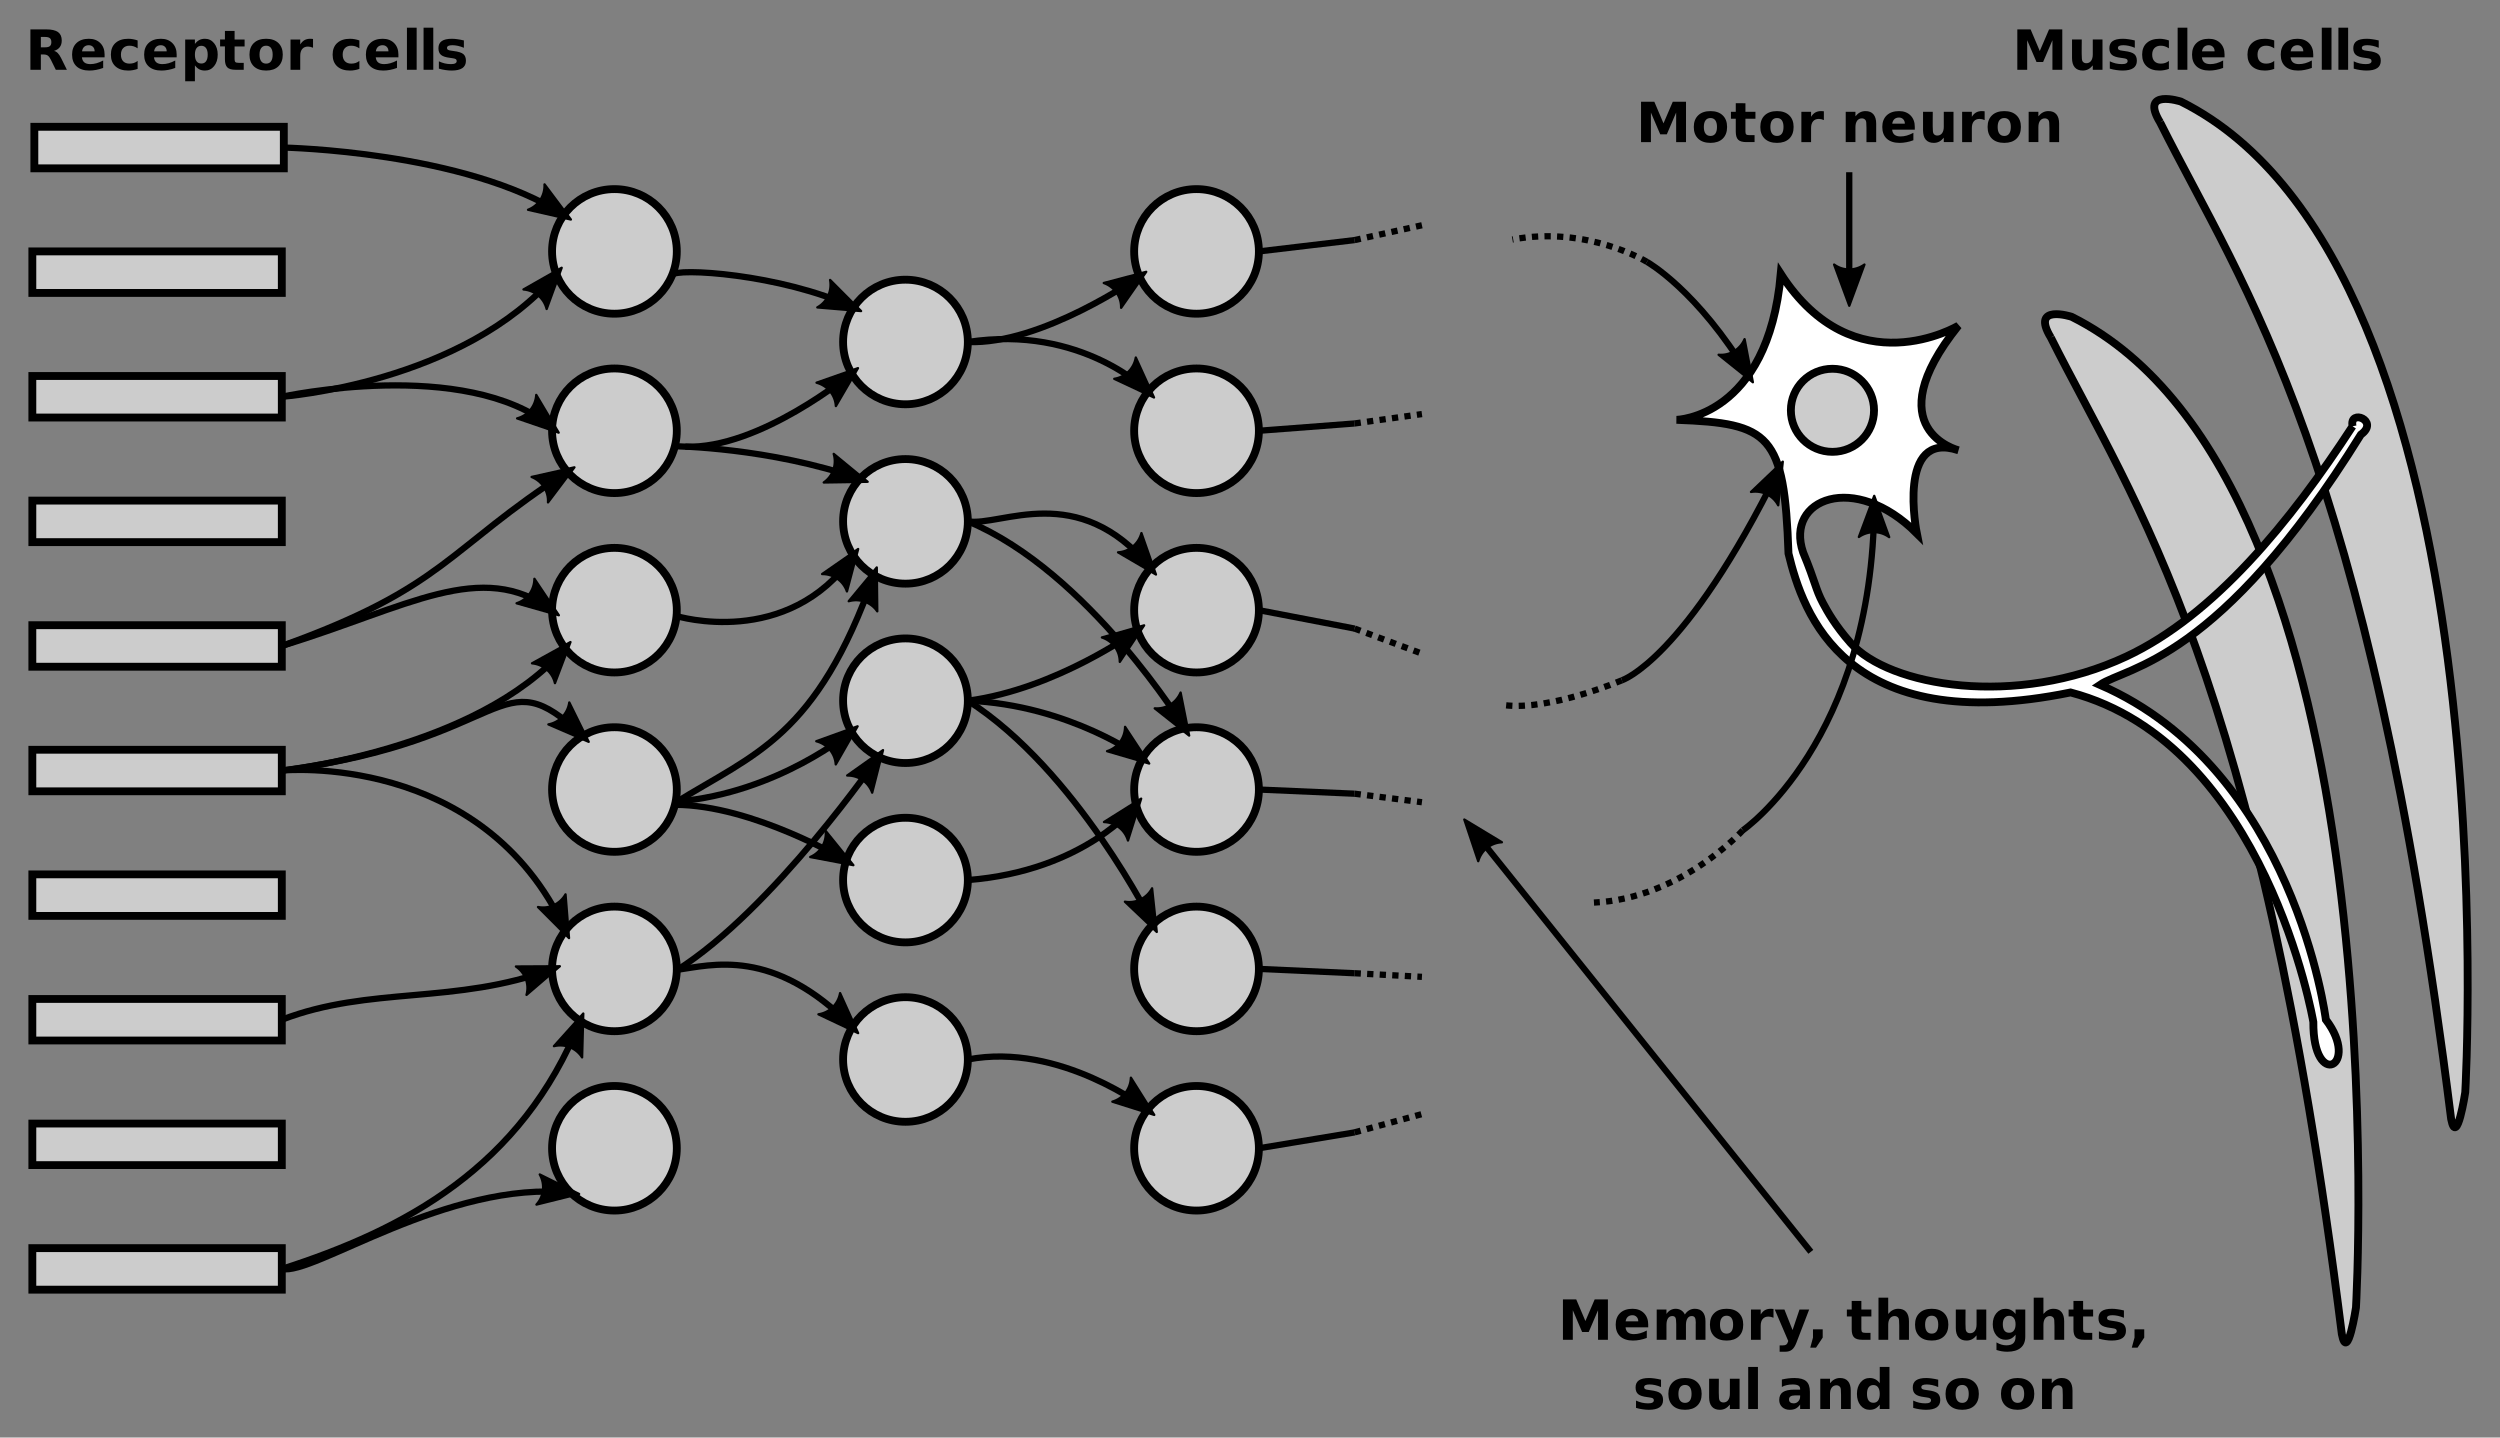 <?xml version="1.0" encoding="UTF-8"?>
<svg width="800px" height="460px" version="1.1" viewBox="0 0 800 460" xmlns="http://www.w3.org/2000/svg" xmlns:xlink="http://www.w3.org/1999/xlink">
<rect x="0" y="0" width="800" height="460" fill="#808080" stroke="none"/>
<defs>
<symbol id="t" overflow="visible">
<path d="m6.359-7.188c0.695 0 1.195-0.129 1.5-0.391 0.312-0.258 0.469-0.688 0.469-1.281 0-0.582-0.156-1-0.469-1.25-0.305-0.258-0.805-0.391-1.5-0.391h-1.391v3.312zm-1.391 2.297v4.891h-3.344v-12.922h5.094c1.707 0 2.957 0.289 3.75 0.859 0.789 0.574 1.188 1.477 1.188 2.703 0 0.855-0.211 1.559-0.625 2.109-0.406 0.555-1.027 0.961-1.859 1.219 0.457 0.094 0.863 0.328 1.219 0.703 0.363 0.367 0.727 0.918 1.094 1.656l1.812 3.672h-3.547l-1.578-3.203c-0.312-0.645-0.637-1.086-0.969-1.328-0.324-0.238-0.758-0.359-1.297-0.359z"/>
</symbol>
<symbol id="c" overflow="visible">
<path d="m11.172-4.875v0.891h-7.25c0.07 0.73 0.332 1.277 0.781 1.641 0.457 0.355 1.086 0.531 1.891 0.531 0.656 0 1.32-0.094 2-0.281 0.688-0.195 1.395-0.488 2.125-0.875v2.375c-0.742 0.281-1.48 0.492-2.219 0.625-0.73 0.145-1.461 0.219-2.188 0.219-1.75 0-3.117-0.441-4.094-1.328-0.969-0.895-1.453-2.148-1.453-3.766 0-1.57 0.473-2.812 1.422-3.719 0.957-0.906 2.273-1.359 3.953-1.359 1.52 0 2.738 0.461 3.656 1.375 0.914 0.918 1.375 2.141 1.375 3.672zm-3.188-1.031c0-0.582-0.172-1.051-0.516-1.406-0.344-0.363-0.793-0.547-1.344-0.547-0.605 0-1.094 0.168-1.469 0.5-0.375 0.336-0.609 0.82-0.703 1.453z"/>
</symbol>
<symbol id="h" overflow="visible">
<path d="m9.328-9.391v2.531c-0.43-0.289-0.855-0.504-1.281-0.641-0.418-0.133-0.855-0.203-1.312-0.203-0.867 0-1.543 0.258-2.031 0.766-0.48 0.5-0.719 1.199-0.719 2.094 0 0.906 0.238 1.617 0.719 2.125 0.488 0.5 1.164 0.75 2.031 0.75 0.488 0 0.945-0.066 1.375-0.203 0.438-0.145 0.844-0.363 1.219-0.656v2.547c-0.492 0.18-0.984 0.305-1.484 0.391-0.5 0.094-1 0.141-1.5 0.141-1.75 0-3.121-0.445-4.109-1.344-0.98-0.895-1.469-2.144-1.469-3.75 0-1.594 0.488-2.836 1.469-3.734 0.988-0.895 2.359-1.344 4.109-1.344 0.508 0 1.008 0.047 1.5 0.141 0.5 0.086 0.992 0.215 1.484 0.391z"/>
</symbol>
<symbol id="n" overflow="visible">
<path d="m4.594-1.406v5.094h-3.109v-13.375h3.109v1.422c0.426-0.57 0.895-0.988 1.406-1.25 0.52-0.27 1.117-0.406 1.797-0.406 1.195 0 2.176 0.477 2.938 1.422 0.77 0.949 1.156 2.168 1.156 3.656 0 1.5-0.387 2.727-1.156 3.672-0.762 0.949-1.742 1.422-2.938 1.422-0.68 0-1.277-0.133-1.797-0.391-0.512-0.27-0.98-0.691-1.406-1.266zm2.062-6.266c-0.668 0-1.18 0.246-1.531 0.734-0.355 0.48-0.531 1.18-0.531 2.094 0 0.93 0.176 1.637 0.531 2.125 0.352 0.48 0.863 0.719 1.531 0.719 0.656 0 1.156-0.238 1.5-0.719 0.352-0.488 0.531-1.195 0.531-2.125 0-0.914-0.18-1.613-0.531-2.094-0.344-0.488-0.844-0.734-1.5-0.734z"/>
</symbol>
<symbol id="g" overflow="visible">
<path d="m4.875-12.438v2.75h3.203v2.219h-3.203v4.109c0 0.449 0.086 0.75 0.266 0.906 0.176 0.156 0.531 0.234 1.062 0.234h1.594v2.219h-2.656c-1.219 0-2.086-0.254-2.594-0.766-0.512-0.508-0.766-1.375-0.766-2.594v-4.109h-1.547v-2.219h1.547v-2.75z"/>
</symbol>
<symbol id="a" overflow="visible">
<path d="m6.109-7.703c-0.688 0-1.215 0.246-1.578 0.734-0.367 0.492-0.547 1.199-0.547 2.125 0 0.938 0.18 1.652 0.547 2.141 0.363 0.492 0.891 0.734 1.578 0.734 0.676 0 1.191-0.242 1.547-0.734 0.352-0.488 0.531-1.203 0.531-2.141 0-0.926-0.18-1.633-0.531-2.125-0.355-0.488-0.871-0.734-1.547-0.734zm0-2.219c1.664 0 2.969 0.453 3.906 1.359 0.938 0.898 1.406 2.137 1.406 3.719 0 1.594-0.469 2.844-1.406 3.75-0.938 0.898-2.242 1.344-3.906 1.344-1.68 0-2.992-0.445-3.938-1.344-0.938-0.906-1.406-2.156-1.406-3.75 0-1.582 0.469-2.82 1.406-3.719 0.945-0.906 2.258-1.359 3.938-1.359z"/>
</symbol>
<symbol id="f" overflow="visible">
<path d="m8.688-7.047c-0.273-0.125-0.543-0.219-0.812-0.281-0.262-0.062-0.527-0.094-0.797-0.094-0.805 0-1.418 0.258-1.844 0.766-0.43 0.512-0.641 1.242-0.641 2.188v4.469h-3.109v-9.688h3.109v1.594c0.395-0.633 0.848-1.098 1.359-1.391 0.52-0.289 1.141-0.438 1.859-0.438 0.102 0 0.219 0.008 0.344 0.016 0.125 0.012 0.301 0.027 0.531 0.047z"/>
</symbol>
<symbol id="b" overflow="visible"></symbol>
<symbol id="d" overflow="visible">
<path d="m1.484-13.469h3.109v13.469h-3.109z"/>
</symbol>
<symbol id="e" overflow="visible">
<path d="m9.062-9.391v2.359c-0.656-0.281-1.297-0.488-1.922-0.625-0.617-0.133-1.199-0.203-1.75-0.203-0.586 0-1.023 0.074-1.312 0.219-0.281 0.148-0.422 0.371-0.422 0.672 0 0.25 0.102 0.445 0.312 0.578 0.219 0.137 0.609 0.234 1.172 0.297l0.547 0.078c1.594 0.199 2.66 0.531 3.203 1 0.551 0.461 0.828 1.18 0.828 2.156 0 1.031-0.383 1.809-1.141 2.328-0.762 0.523-1.902 0.781-3.422 0.781-0.637 0-1.297-0.055-1.984-0.156-0.688-0.094-1.391-0.242-2.109-0.453v-2.344c0.613 0.293 1.242 0.516 1.891 0.672 0.656 0.148 1.316 0.219 1.984 0.219 0.613 0 1.07-0.082 1.375-0.25 0.301-0.164 0.453-0.41 0.453-0.734 0-0.281-0.105-0.488-0.312-0.625-0.211-0.133-0.625-0.238-1.25-0.312l-0.547-0.078c-1.387-0.164-2.356-0.484-2.906-0.953-0.555-0.469-0.828-1.176-0.828-2.125 0-1.031 0.348-1.789 1.047-2.281 0.707-0.5 1.789-0.75 3.25-0.75 0.562 0 1.156 0.047 1.781 0.141 0.633 0.086 1.32 0.215 2.062 0.391z"/>
</symbol>
<symbol id="k" overflow="visible">
<path d="m1.625-12.922h4.25l2.938 6.922 2.969-6.922h4.234v12.922h-3.156v-9.453l-2.984 6.969h-2.109l-2.984-6.969v9.453h-3.156z"/>
</symbol>
<symbol id="j" overflow="visible">
<path d="m11.234-5.906v5.906h-3.109v-4.516c0-0.832-0.023-1.406-0.062-1.719-0.031-0.32-0.094-0.562-0.188-0.719-0.125-0.195-0.293-0.352-0.5-0.469-0.211-0.113-0.445-0.172-0.703-0.172-0.648 0-1.156 0.25-1.531 0.75-0.367 0.5-0.547 1.195-0.547 2.078v4.766h-3.109v-9.688h3.109v1.422c0.469-0.57 0.961-0.988 1.484-1.25 0.52-0.27 1.098-0.406 1.734-0.406 1.125 0 1.973 0.344 2.547 1.031 0.582 0.688 0.875 1.684 0.875 2.984z"/>
</symbol>
<symbol id="i" overflow="visible">
<path d="m1.391-3.766v-5.922h3.109v0.969c0 0.523-0.008 1.184-0.016 1.984v1.578c0 0.781 0.02 1.344 0.062 1.688 0.039 0.344 0.109 0.594 0.203 0.75 0.125 0.199 0.289 0.355 0.5 0.469 0.207 0.105 0.441 0.156 0.703 0.156 0.645 0 1.148-0.242 1.516-0.734 0.375-0.5 0.562-1.191 0.562-2.078v-4.781h3.109v9.688h-3.109v-1.406c-0.469 0.574-0.965 0.996-1.484 1.266-0.523 0.258-1.094 0.391-1.719 0.391-1.125 0-1.98-0.344-2.562-1.031-0.586-0.688-0.875-1.68-0.875-2.984z"/>
</symbol>
<symbol id="s" overflow="visible">
<path d="m10.484-8.078c0.383-0.602 0.848-1.062 1.391-1.375 0.539-0.312 1.133-0.469 1.781-0.469 1.113 0 1.961 0.344 2.547 1.031 0.582 0.688 0.875 1.684 0.875 2.984v5.906h-3.125v-5.047c0.008-0.082 0.016-0.16 0.016-0.234v-0.344c0-0.688-0.102-1.188-0.297-1.5-0.199-0.312-0.527-0.469-0.984-0.469-0.586 0-1.039 0.246-1.359 0.734-0.324 0.48-0.492 1.18-0.5 2.094v4.766h-3.109v-5.047c0-1.07-0.094-1.766-0.281-2.078s-0.516-0.469-0.984-0.469c-0.594 0-1.055 0.246-1.375 0.734-0.324 0.492-0.484 1.188-0.484 2.094v4.766h-3.125v-9.688h3.125v1.422c0.375-0.551 0.805-0.961 1.297-1.234 0.5-0.281 1.047-0.422 1.641-0.422 0.664 0 1.254 0.164 1.766 0.484 0.52 0.324 0.914 0.777 1.188 1.359z"/>
</symbol>
<symbol id="r" overflow="visible">
<path d="m0.219-9.688h3.094l2.609 6.578 2.219-6.578h3.094l-4.078 10.609c-0.406 1.07-0.887 1.82-1.438 2.25-0.543 0.438-1.262 0.656-2.156 0.656h-1.781v-2.031h0.969c0.52 0 0.898-0.086 1.141-0.25 0.238-0.168 0.426-0.469 0.562-0.906l0.078-0.266z"/>
</symbol>
<symbol id="m" overflow="visible">
<path d="m1.812-3.344h3.109v2.641l-2.141 3.219h-1.844l0.875-3.219z"/>
</symbol>
<symbol id="l" overflow="visible">
<path d="m11.234-5.906v5.906h-3.109v-4.5c0-0.844-0.023-1.422-0.062-1.734-0.031-0.32-0.094-0.562-0.188-0.719-0.125-0.195-0.293-0.352-0.5-0.469-0.211-0.113-0.445-0.172-0.703-0.172-0.648 0-1.156 0.25-1.531 0.75-0.367 0.5-0.547 1.195-0.547 2.078v4.766h-3.109v-13.469h3.109v5.203c0.469-0.57 0.961-0.988 1.484-1.25 0.52-0.27 1.098-0.406 1.734-0.406 1.125 0 1.973 0.344 2.547 1.031 0.582 0.688 0.875 1.684 0.875 2.984z"/>
</symbol>
<symbol id="q" overflow="visible">
<path d="m8.094-1.641c-0.43 0.562-0.902 0.98-1.422 1.25-0.512 0.262-1.105 0.391-1.781 0.391-1.18 0-2.156-0.461-2.938-1.391-0.773-0.938-1.156-2.125-1.156-3.562 0-1.445 0.383-2.633 1.156-3.562 0.781-0.926 1.758-1.391 2.938-1.391 0.676 0 1.27 0.137 1.781 0.406 0.52 0.262 0.992 0.68 1.422 1.25v-1.438h3.109v8.703c0 1.562-0.496 2.754-1.484 3.578-0.98 0.82-2.402 1.234-4.266 1.234-0.617 0-1.203-0.047-1.766-0.141s-1.133-0.234-1.703-0.422v-2.422c0.539 0.312 1.07 0.547 1.594 0.703 0.52 0.156 1.039 0.234 1.562 0.234 1.02 0 1.766-0.227 2.234-0.672 0.477-0.449 0.719-1.145 0.719-2.094zm-2.047-6.031c-0.648 0-1.148 0.242-1.5 0.719-0.355 0.469-0.531 1.137-0.531 2 0 0.887 0.172 1.559 0.516 2.016 0.344 0.461 0.848 0.688 1.516 0.688 0.645 0 1.145-0.234 1.5-0.703 0.363-0.477 0.547-1.145 0.547-2 0-0.863-0.184-1.531-0.547-2-0.355-0.477-0.855-0.719-1.5-0.719z"/>
</symbol>
<symbol id="p" overflow="visible">
<path d="m5.844-4.359c-0.656 0-1.148 0.109-1.469 0.328-0.324 0.219-0.484 0.543-0.484 0.969 0 0.398 0.129 0.703 0.391 0.922 0.258 0.219 0.625 0.328 1.094 0.328 0.582 0 1.07-0.207 1.469-0.625 0.406-0.414 0.609-0.938 0.609-1.562v-0.359zm4.734-1.172v5.531h-3.125v-1.438c-0.418 0.594-0.887 1.027-1.406 1.297-0.523 0.258-1.156 0.391-1.906 0.391-1 0-1.812-0.289-2.438-0.875-0.625-0.582-0.938-1.344-0.938-2.281 0-1.133 0.391-1.969 1.172-2.5s2.008-0.797 3.688-0.797h1.828v-0.25c0-0.488-0.199-0.844-0.594-1.062-0.387-0.227-0.984-0.344-1.797-0.344-0.668 0-1.289 0.07-1.859 0.203-0.574 0.125-1.105 0.324-1.594 0.594v-2.375c0.664-0.156 1.332-0.273 2-0.359 0.664-0.082 1.336-0.125 2.016-0.125 1.75 0 3.008 0.344 3.781 1.031 0.781 0.688 1.172 1.809 1.172 3.359z"/>
</symbol>
<symbol id="o" overflow="visible">
<path d="m8.094-8.266v-5.203h3.109v13.469h-3.109v-1.406c-0.43 0.574-0.902 0.996-1.422 1.266-0.512 0.258-1.105 0.391-1.781 0.391-1.199 0-2.184-0.473-2.953-1.422-0.762-0.945-1.141-2.172-1.141-3.672 0-1.488 0.379-2.707 1.141-3.656 0.77-0.945 1.754-1.422 2.953-1.422 0.664 0 1.258 0.137 1.781 0.406 0.52 0.262 0.992 0.68 1.422 1.25zm-2.047 6.266c0.664 0 1.172-0.238 1.516-0.719 0.352-0.488 0.531-1.195 0.531-2.125 0-0.914-0.18-1.613-0.531-2.094-0.344-0.488-0.852-0.734-1.516-0.734-0.656 0-1.164 0.246-1.516 0.734-0.344 0.48-0.516 1.18-0.516 2.094 0 0.93 0.172 1.637 0.516 2.125 0.352 0.48 0.859 0.719 1.516 0.719z"/>
</symbol>
</defs>
<path transform="matrix(1.774 0 0 1.772 .219 0)" d="m369.81 60.954c-3.75-6.173 3.75-3.749 3.75-3.749 59.999 29.999 51.295 178.92 51.295 178.92s-1.515 10.025-2.546 4.829c-15-120-37.5-150-52.499-180" fill="#ccc" stroke="#000" stroke-width="1.417"/>
<path transform="matrix(1.774 0 0 1.772 .219 0)" d="m389.52 22.091c-3.75-6.173 3.75-3.749 3.75-3.749 60.001 30.001 51.295 178.92 51.295 178.92s-1.515 10.025-2.543 4.829c-15.002-120-37.502-150-52.502-180" fill="#ccc" stroke="#000" stroke-width="1.417"/>
<path transform="matrix(1.774 0 0 1.772 .219 0)" d="m424.24 76.98c-0.661-3.237 4.946-0.996 1.5 1.501-25.552 41.19-42.245 41.919-47.067 45.19 35.088 15.273 40.747 60.458 40.747 60.458 6.355 8.366-2.33 12.875-2.257 0.428 0 0-8.515-50.175-43.784-59.51-40.701 8.326-48.302-14.358-50.89-25.089-0.742-21.591-3.334-23.522-20.203-24.141 0 0 16.502-0.368 18.816-26.343 13.284 20.588 32.034 9.338 32.034 9.338-15 18.75 0 22.499 0 22.499-11.25-3.749-7.5 15.002-7.5 15.002-11.25-11.251-23.81-6.232-20.514 3.427 2.272 5.483 2.239 6.651 3.58 9.161 0.835 1.56 2.2 4.033 4.981 7.191 6.934 7.872 29.841 11.793 49.747 2.459 15.775-7.398 29.557-24.255 40.809-41.571" fill="#fff" stroke="#000" stroke-width="1.417"/>
<path transform="matrix(1.774 0 0 1.772 .219 0)" d="m6.073 22.902h44.999v7.5h-44.999zm0 0" fill="#ccc" stroke="#000" stroke-linecap="round" stroke-width="1.417"/>
<path transform="matrix(1.774 0 0 1.772 .219 0)" d="m5.71 45.401h44.999v7.5h-44.999zm0 0" fill="#ccc" stroke="#000" stroke-linecap="round" stroke-width="1.417"/>
<path transform="matrix(1.774 0 0 1.772 .219 0)" d="m5.71 67.9h44.999v7.502h-44.999zm0 0" fill="#ccc" stroke="#000" stroke-linecap="round" stroke-width="1.417"/>
<path transform="matrix(1.774 0 0 1.772 .219 0)" d="m5.71 90.402h44.999v7.5h-44.999zm0 0" fill="#ccc" stroke="#000" stroke-linecap="round" stroke-width="1.417"/>
<path transform="matrix(1.774 0 0 1.772 .219 0)" d="m5.71 112.9h44.999v7.502h-44.999zm0 0" fill="#ccc" stroke="#000" stroke-linecap="round" stroke-width="1.417"/>
<path transform="matrix(1.774 0 0 1.772 .219 0)" d="m5.71 135.4h44.999v7.5h-44.999zm0 0" fill="#ccc" stroke="#000" stroke-linecap="round" stroke-width="1.417"/>
<path transform="matrix(1.774 0 0 1.772 .219 0)" d="m5.71 157.9h44.999v7.5h-44.999zm0 0" fill="#ccc" stroke="#000" stroke-linecap="round" stroke-width="1.417"/>
<path transform="matrix(1.774 0 0 1.772 .219 0)" d="m5.71 180.4h44.999v7.5h-44.999zm0 0" fill="#ccc" stroke="#000" stroke-linecap="round" stroke-width="1.417"/>
<path transform="matrix(1.774 0 0 1.772 .219 0)" d="m5.71 202.9h44.999v7.5h-44.999zm0 0" fill="#ccc" stroke="#000" stroke-linecap="round" stroke-width="1.417"/>
<path transform="matrix(1.774 0 0 1.772 .219 0)" d="m5.71 225.4h44.999v7.5h-44.999zm0 0" fill="#ccc" stroke="#000" stroke-linecap="round" stroke-width="1.417"/>
<path transform="matrix(1.774 0 0 1.772 .219 0)" d="m121.96 45.401c0 6.213-5.036 11.251-11.25 11.251-6.212 0-11.25-5.038-11.25-11.251s5.038-11.251 11.25-11.251c6.214 0 11.25 5.038 11.25 11.251zm0 0" fill="#ccc" stroke="#000" stroke-linecap="round" stroke-width="1.417"/>
<path transform="matrix(1.774 0 0 1.772 .219 0)" d="m121.96 77.793c0 6.213-5.036 11.251-11.25 11.251-6.212 0-11.25-5.038-11.25-11.251s5.038-11.251 11.25-11.251c6.214 0 11.25 5.038 11.25 11.251zm0 0" fill="#ccc" stroke="#000" stroke-linecap="round" stroke-width="1.417"/>
<path transform="matrix(1.774 0 0 1.772 .219 0)" d="m121.96 110.19c0 6.213-5.036 11.248-11.25 11.248-6.212 0-11.25-5.036-11.25-11.248 0-6.215 5.038-11.251 11.25-11.251 6.214 0 11.25 5.036 11.25 11.251zm0 0" fill="#ccc" stroke="#000" stroke-linecap="round" stroke-width="1.417"/>
<path transform="matrix(1.774 0 0 1.772 .219 0)" d="m121.96 142.58c0 6.213-5.036 11.248-11.25 11.248-6.212 0-11.25-5.036-11.25-11.248 0-6.215 5.038-11.251 11.25-11.251 6.214 0 11.25 5.036 11.25 11.251zm0 0" fill="#ccc" stroke="#000" stroke-linecap="round" stroke-width="1.417"/>
<path transform="matrix(1.774 0 0 1.772 .219 0)" d="m121.96 174.97c0 6.215-5.036 11.251-11.25 11.251-6.212 0-11.25-5.036-11.25-11.251 0-6.213 5.038-11.248 11.25-11.248 6.214 0 11.25 5.036 11.25 11.248zm0 0" fill="#ccc" stroke="#000" stroke-linecap="round" stroke-width="1.417"/>
<path transform="matrix(1.774 0 0 1.772 .219 0)" d="m121.96 207.36c0 6.215-5.036 11.251-11.25 11.251-6.212 0-11.25-5.036-11.25-11.251 0-6.213 5.038-11.248 11.25-11.248 6.214 0 11.25 5.036 11.25 11.248zm0 0" fill="#ccc" stroke="#000" stroke-linecap="round" stroke-width="1.417"/>
<path transform="matrix(1.774 0 0 1.772 .219 0)" d="m226.96 45.401c0 6.213-5.038 11.251-11.25 11.251-6.214 0-11.25-5.038-11.25-11.251s5.036-11.251 11.25-11.251c6.212 0 11.25 5.038 11.25 11.251zm0 0" fill="#ccc" stroke="#000" stroke-linecap="round" stroke-width="1.417"/>
<path transform="matrix(1.774 0 0 1.772 .219 0)" d="m226.96 77.793c0 6.213-5.038 11.251-11.25 11.251-6.214 0-11.25-5.038-11.25-11.251s5.036-11.251 11.25-11.251c6.212 0 11.25 5.038 11.25 11.251zm0 0" fill="#ccc" stroke="#000" stroke-linecap="round" stroke-width="1.417"/>
<path transform="matrix(1.774 0 0 1.772 .219 0)" d="m226.96 110.19c0 6.213-5.038 11.248-11.25 11.248-6.214 0-11.25-5.036-11.25-11.248 0-6.215 5.036-11.251 11.25-11.251 6.212 0 11.25 5.036 11.25 11.251zm0 0" fill="#ccc" stroke="#000" stroke-linecap="round" stroke-width="1.417"/>
<path transform="matrix(1.774 0 0 1.772 .219 0)" d="m226.96 142.58c0 6.213-5.038 11.248-11.25 11.248-6.214 0-11.25-5.036-11.25-11.248 0-6.215 5.036-11.251 11.25-11.251 6.212 0 11.25 5.036 11.25 11.251zm0 0" fill="#ccc" stroke="#000" stroke-linecap="round" stroke-width="1.417"/>
<path transform="matrix(1.774 0 0 1.772 .219 0)" d="m226.96 174.97c0 6.215-5.038 11.251-11.25 11.251-6.214 0-11.25-5.036-11.25-11.251 0-6.213 5.036-11.248 11.25-11.248 6.212 0 11.25 5.036 11.25 11.248zm0 0" fill="#ccc" stroke="#000" stroke-linecap="round" stroke-width="1.417"/>
<path transform="matrix(1.774 0 0 1.772 .219 0)" d="m226.96 207.36c0 6.215-5.038 11.251-11.25 11.251-6.214 0-11.25-5.036-11.25-11.251 0-6.213 5.036-11.248 11.25-11.248 6.212 0 11.25 5.036 11.25 11.248zm0 0" fill="#ccc" stroke="#000" stroke-linecap="round" stroke-width="1.417"/>
<path transform="matrix(1.774 0 0 1.772 .219 0)" d="m174.46 61.76c0 6.213-5.038 11.248-11.252 11.248-6.212 0-11.25-5.036-11.25-11.248 0-6.215 5.038-11.251 11.25-11.251 6.214 0 11.252 5.036 11.252 11.251zm0 0" fill="#ccc" stroke="#000" stroke-linecap="round" stroke-width="1.417"/>
<path transform="matrix(1.774 0 0 1.772 .219 0)" d="m174.46 94.15c0 6.215-5.038 11.251-11.252 11.251-6.212 0-11.25-5.036-11.25-11.251 0-6.213 5.038-11.248 11.25-11.248 6.214 0 11.252 5.036 11.252 11.248zm0 0" fill="#ccc" stroke="#000" stroke-linecap="round" stroke-width="1.417"/>
<path transform="matrix(1.774 0 0 1.772 .219 0)" d="m174.46 126.54c0 6.215-5.038 11.251-11.252 11.251-6.212 0-11.25-5.036-11.25-11.251 0-6.213 5.038-11.248 11.25-11.248 6.214 0 11.252 5.036 11.252 11.248zm0 0" fill="#ccc" stroke="#000" stroke-linecap="round" stroke-width="1.417"/>
<path transform="matrix(1.774 0 0 1.772 .219 0)" d="m174.46 158.93c0 6.213-5.038 11.251-11.252 11.251-6.212 0-11.25-5.038-11.25-11.251 0-6.213 5.038-11.251 11.25-11.251 6.214 0 11.252 5.038 11.252 11.251zm0 0" fill="#ccc" stroke="#000" stroke-linecap="round" stroke-width="1.417"/>
<path transform="matrix(1.774 0 0 1.772 .219 0)" d="m174.46 191.33c0 6.213-5.038 11.251-11.252 11.251-6.212 0-11.25-5.038-11.25-11.251 0-6.213 5.038-11.251 11.25-11.251 6.214 0 11.252 5.038 11.252 11.251zm0 0" fill="#ccc" stroke="#000" stroke-linecap="round" stroke-width="1.417"/>
<g>
<use x="8.105" y="22.328" xlink:href="#t"/>
<use x="22.297" y="22.328" xlink:href="#c"/>
<use x="34.715" y="22.328" xlink:href="#h"/>
<use x="45.359" y="22.328" xlink:href="#c"/>
<use x="57.777" y="22.328" xlink:href="#n"/>
<use x="70.195" y="22.328" xlink:href="#g"/>
<use x="79.065" y="22.328" xlink:href="#a"/>
<use x="91.483" y="22.328" xlink:href="#f"/>
<use x="100.352" y="22.328" xlink:href="#b"/>
<use x="105.674" y="22.328" xlink:href="#h"/>
<use x="116.318" y="22.328" xlink:href="#c"/>
<use x="128.736" y="22.328" xlink:href="#d"/>
<use x="134.058" y="22.328" xlink:href="#d"/>
<use x="139.38" y="22.328" xlink:href="#e"/>
</g>
<g>
<use x="523.508" y="45.472" xlink:href="#k"/>
<use x="541.248" y="45.472" xlink:href="#a"/>
<use x="553.665" y="45.472" xlink:href="#g"/>
<use x="562.535" y="45.472" xlink:href="#a"/>
<use x="574.953" y="45.472" xlink:href="#f"/>
<use x="583.823" y="45.472" xlink:href="#b"/>
<use x="589.145" y="45.472" xlink:href="#j"/>
<use x="601.563" y="45.472" xlink:href="#c"/>
<use x="613.981" y="45.472" xlink:href="#i"/>
<use x="626.399" y="45.472" xlink:href="#f"/>
<use x="635.269" y="45.472" xlink:href="#a"/>
<use x="647.686" y="45.472" xlink:href="#j"/>
</g>
<g>
<use x="643.918" y="22.328" xlink:href="#k"/>
<use x="661.658" y="22.328" xlink:href="#i"/>
<use x="674.076" y="22.328" xlink:href="#e"/>
<use x="684.719" y="22.328" xlink:href="#h"/>
<use x="695.363" y="22.328" xlink:href="#d"/>
<use x="700.685" y="22.328" xlink:href="#c"/>
<use x="713.103" y="22.328" xlink:href="#b"/>
<use x="718.425" y="22.328" xlink:href="#h"/>
<use x="729.069" y="22.328" xlink:href="#c"/>
<use x="741.487" y="22.328" xlink:href="#d"/>
<use x="746.809" y="22.328" xlink:href="#d"/>
<use x="752.131" y="22.328" xlink:href="#e"/>
</g>
<g>
<use x="498.516" y="428.73" xlink:href="#k"/>
<use x="516.255" y="428.73" xlink:href="#c"/>
<use x="528.673" y="428.73" xlink:href="#s"/>
<use x="546.413" y="428.73" xlink:href="#a"/>
<use x="558.831" y="428.73" xlink:href="#f"/>
<use x="567.701" y="428.73" xlink:href="#r"/>
<use x="578.345" y="428.73" xlink:href="#m"/>
<use x="585.441" y="428.73" xlink:href="#b"/>
<use x="590.763" y="428.73" xlink:href="#g"/>
<use x="599.632" y="428.73" xlink:href="#l"/>
<use x="612.05" y="428.73" xlink:href="#a"/>
<use x="624.468" y="428.73" xlink:href="#i"/>
<use x="636.886" y="428.73" xlink:href="#q"/>
<use x="649.304" y="428.73" xlink:href="#l"/>
<use x="661.722" y="428.73" xlink:href="#g"/>
<use x="670.592" y="428.73" xlink:href="#e"/>
<use x="681.236" y="428.73" xlink:href="#m"/>
</g>
<g>
<use x="522.465" y="450.886" xlink:href="#e"/>
<use x="533.109" y="450.886" xlink:href="#a"/>
<use x="545.527" y="450.886" xlink:href="#i"/>
<use x="557.944" y="450.886" xlink:href="#d"/>
<use x="563.266" y="450.886" xlink:href="#b"/>
<use x="568.588" y="450.886" xlink:href="#p"/>
<use x="581.006" y="450.886" xlink:href="#j"/>
<use x="593.424" y="450.886" xlink:href="#o"/>
<use x="605.842" y="450.886" xlink:href="#b"/>
<use x="611.164" y="450.886" xlink:href="#e"/>
<use x="621.808" y="450.886" xlink:href="#a"/>
<use x="634.226" y="450.886" xlink:href="#b"/>
<use x="639.547" y="450.886" xlink:href="#a"/>
<use x="651.965" y="450.886" xlink:href="#j"/>
</g>
<path transform="matrix(1.774 0 0 1.772 .219 0)" d="m337.92 74.095c0 4.143-3.358 7.502-7.5 7.502s-7.5-3.359-7.5-7.502c0-4.141 3.358-7.5 7.5-7.5s7.5 3.359 7.5 7.5zm0 0" fill="#ccc" stroke="#000" stroke-linecap="round" stroke-width="1.417"/>
<path transform="matrix(1.774 0 0 1.772 .219 0)" d="m51.072 26.651s32.774 0.657 50.511 12.172" fill="none" stroke="#000" stroke-width="1.134"/>
<path transform="matrix(-1.012 -.657 .657 -1.011 180.43 68.811)" d="m8.719 4.032-10.926-4.014 10.928-4.02c-1.747 2.374-1.736 5.619-0.001 8.034z" fill-rule="evenodd" stroke="#000" stroke-linejoin="round" stroke-width=".625"/>
<path transform="matrix(1.774 0 0 1.772 .219 0)" d="m50.709 116.65c22.912-7.039 35.914-15.791 48.749-6.451" fill="none" stroke="#000" stroke-width="1.134"/>
<path transform="matrix(-.976 -.709 .71 -.975 176.66 195.33)" d="m8.718 4.032-10.925-4.018 10.925-4.014c-1.745 2.371-1.734 5.616 2.5e-5 8.032z" fill-rule="evenodd" stroke="#000" stroke-linejoin="round" stroke-width=".625"/>
<path transform="matrix(1.774 0 0 1.772 .219 0)" d="m50.709 71.651s33.074-7.264 48.767 5.518" fill="none" stroke="#000" stroke-width="1.134"/>
<path transform="matrix(-.936 -.761 .762 -.935 176.69 136.78)" d="m8.719 4.032-10.926-4.015 10.925-4.018c-1.745 2.373-1.734 5.615 0.001 8.033z" fill-rule="evenodd" stroke="#000" stroke-linejoin="round" stroke-width=".625"/>
<path transform="matrix(1.774 0 0 1.772 .219 0)" d="m50.709 71.651s32.827-2.404 49.522-22.155" fill="none" stroke="#000" stroke-width="1.134"/>
<path transform="matrix(-.779 .921 -.922 -.778 178.03 87.731)" d="m8.719 4.033-10.925-4.018 10.924-4.017c-1.744 2.373-1.735 5.615 5.25e-4 8.035z" fill-rule="evenodd" stroke="#000" stroke-linejoin="round" stroke-width=".625"/>
<path transform="matrix(1.774 0 0 1.772 .219 0)" d="m50.709 116.65c29.513-10.605 29.733-17.399 51.528-31.455" fill="none" stroke="#000" stroke-width="1.134"/>
<path transform="matrix(-1.014 .654 -.654 -1.013 181.59 151.01)" d="m8.718 4.034-10.925-4.016 10.927-4.019c-1.747 2.374-1.736 5.618-0.002 8.036z" fill-rule="evenodd" stroke="#000" stroke-linejoin="round" stroke-width=".625"/>
<path transform="matrix(1.774 0 0 1.772 .219 0)" d="m50.709 139.15s35.148-3.654 51.099-22.085" fill="none" stroke="#000" stroke-width="1.134"/>
<path transform="matrix(-.79 .912 -.913 -.789 180.82 207.49)" d="m8.719 4.033-10.925-4.016 10.925-4.018c-1.747 2.372-1.737 5.617-3.96e-4 8.034z" fill-rule="evenodd" stroke="#000" stroke-linejoin="round" stroke-width=".625"/>
<path transform="matrix(1.774 0 0 1.772 .219 0)" d="m50.709 139.15c41.758-5.54 38.926-20.848 54.268-6.255" fill="none" stroke="#000" stroke-width="1.134"/>
<path transform="matrix(-.874 -.831 .832 -.874 186.44 235.56)" d="m8.719 4.033-10.925-4.017 10.925-4.018c-1.746 2.372-1.736 5.618 1.93e-4 8.035z" fill-rule="evenodd" stroke="#000" stroke-linejoin="round" stroke-width=".625"/>
<path transform="matrix(1.774 0 0 1.772 .219 0)" d="m50.709 139.15s36.244-3.557 51.167 28.85" fill="none" stroke="#000" stroke-width="1.134"/>
<path transform="matrix(-.505 -1.095 1.096 -.504 180.95 297.78)" d="m8.72 4.033-10.929-4.017 10.927-4.019c-1.746 2.374-1.735 5.619 0.002 8.036z" fill-rule="evenodd" stroke="#000" stroke-linejoin="round" stroke-width=".625"/>
<path transform="matrix(1.774 0 0 1.772 .219 0)" d="m50.709 184.15c15.859-6.125 31.402-2.687 48.749-9.161" fill="none" stroke="#000" stroke-width="1.134"/>
<path transform="matrix(-1.131 .422 -.422 -1.13 176.66 310.16)" d="m8.718 4.033-10.925-4.015 10.925-4.02c-1.746 2.374-1.734 5.618-5.01e-4 8.036z" fill-rule="evenodd" stroke="#000" stroke-linejoin="round" stroke-width=".625"/>
<path transform="matrix(1.774 0 0 1.772 .219 0)" d="m50.709 229.15c22.073-7.092 43.271-18.312 53.834-44.773" fill="none" stroke="#000" stroke-width="1.134"/>
<path transform="matrix(-.447 1.12 -1.121 -.447 185.68 326.81)" d="m8.718 4.035-10.924-4.018 10.924-4.019c-1.746 2.373-1.737 5.618-8.36e-4 8.037z" fill-rule="evenodd" stroke="#000" stroke-linejoin="round" stroke-width=".625"/>
<path transform="matrix(1.774 0 0 1.772 .219 0)" d="m50.709 229.15c5.54 1.36 29.94-16.161 52.136-13.745" fill="none" stroke="#000" stroke-width="1.134"/>
<path transform="matrix(-1.2 -.13 .131 -1.199 182.66 381.8)" d="m8.718 4.033-10.927-4.018 10.929-4.018c-1.747 2.373-1.736 5.618-0.001 8.036z" fill-rule="evenodd" stroke="#000" stroke-linejoin="round" stroke-width=".625"/>
<path transform="matrix(1.774 0 0 1.772 .219 0)" d="m121.12 49.67c0.458-1.358 19.571-0.258 32.721 5.864" fill="none" stroke="#000" stroke-width="1.134"/>
<path transform="matrix(-1.094 -.509 .509 -1.093 273.12 98.433)" d="m8.718 4.034-10.925-4.019 10.925-4.018c-1.744 2.373-1.737 5.618-4.17e-4 8.036z" fill-rule="evenodd" stroke="#000" stroke-linejoin="round" stroke-width=".625"/>
<path transform="matrix(1.774 0 0 1.772 .219 0)" d="m121.61 80.59s16.979 0.187 33.358 5.906" fill="none" stroke="#000" stroke-width="1.134"/>
<path transform="matrix(-1.139 -.398 .398 -1.138 275.12 153.31)" d="m8.72 4.034-10.927-4.017 10.925-4.018c-1.743 2.372-1.735 5.615 0.002 8.036z" fill-rule="evenodd" stroke="#000" stroke-linejoin="round" stroke-width=".625"/>
<path transform="matrix(1.774 0 0 1.772 .219 0)" d="m121.91 111.25s19.987 6.129 31.915-10.898" fill="none" stroke="#000" stroke-width="1.134"/>
<path transform="matrix(-.692 .988 -.988 -.692 273.1 177.87)" d="m8.719 4.033-10.926-4.016 10.926-4.018c-1.744 2.372-1.736 5.618-6.4e-5 8.034z" fill-rule="evenodd" stroke="#000" stroke-linejoin="round" stroke-width=".625"/>
<path transform="matrix(1.774 0 0 1.772 .219 0)" d="m121.71 144.95c14.267-8.875 25.428-11.751 35.828-41.08" fill="none" stroke="#000" stroke-width="1.134"/>
<path transform="matrix(-.403 1.137 -1.137 -.403 279.69 184.1)" d="m8.717 4.033-10.925-4.018 10.926-4.015c-1.744 2.37-1.734 5.615-6.67e-4 8.033z" fill-rule="evenodd" stroke="#000" stroke-linejoin="round" stroke-width=".625"/>
<path transform="matrix(1.774 0 0 1.772 .219 0)" d="m121.96 175.15c6.223-0.851 17.407-4.234 31.656 10.31" fill="none" stroke="#000" stroke-width="1.134"/>
<path transform="matrix(-.845 -.861 .862 -.844 272.72 328.71)" d="m8.717 4.034-10.924-4.019 10.925-4.018c-1.745 2.373-1.735 5.618-0.001 8.037z" fill-rule="evenodd" stroke="#000" stroke-linejoin="round" stroke-width=".625"/>
<path transform="matrix(1.774 0 0 1.772 .219 0)" d="m123.5 80.656c13.346 0.529 29.991-13.223 29.991-13.223" fill="none" stroke="#000" stroke-width="1.134"/>
<path transform="matrix(-.93 .768 -.769 -.93 272.51 119.52)" d="m8.719 4.036-10.926-4.018 10.925-4.021c-1.746 2.373-1.735 5.617 4.61e-4 8.039z" fill-rule="evenodd" stroke="#000" stroke-linejoin="round" stroke-width=".625"/>
<path transform="matrix(1.774 0 0 1.772 .219 0)" d="m122.02 144.75c18.241-1.578 31.413-12.648 31.413-12.648" fill="none" stroke="#000" stroke-width="1.134"/>
<path transform="matrix(-.924 .776 -.776 -.923 272.4 234.15)" d="m8.718 4.033-10.927-4.017 10.928-4.018c-1.744 2.372-1.735 5.617-7.28e-4 8.035z" fill-rule="evenodd" stroke="#000" stroke-linejoin="round" stroke-width=".625"/>
<path transform="matrix(1.774 0 0 1.772 .219 0)" d="m121.61 145.34c14.031 0 30.905 10.091 30.905 10.091" fill="none" stroke="#000" stroke-width="1.134"/>
<path transform="matrix(-1.036 -.619 .619 -1.035 270.78 275.5)" d="m8.718 4.034-10.927-4.019 10.926-4.017c-1.745 2.372-1.736 5.617 9.15e-4 8.036z" fill-rule="evenodd" stroke="#000" stroke-linejoin="round" stroke-width=".625"/>
<path transform="matrix(1.774 0 0 1.772 .219 0)" d="m121.96 175.21c17.453-11.013 36.359-38.536 36.359-38.536" fill="none" stroke="#000" stroke-width="1.134"/>
<path transform="matrix(-.683 .994 -.995 -.683 281.07 242.25)" d="m8.717 4.033-10.925-4.017 10.928-4.019c-1.746 2.373-1.737 5.619-0.002 8.036z" fill-rule="evenodd" stroke="#000" stroke-linejoin="round" stroke-width=".625"/>
<path transform="matrix(1.774 0 0 1.772 .219 0)" d="m174.46 61.76c13.199 0.588 30.955-11.819 30.955-11.819" fill="none" stroke="#000" stroke-width="1.134"/>
<path transform="matrix(-.989 .691 -.691 -.988 364.62 88.521)" d="m8.72 4.035-10.926-4.018 10.925-4.017c-1.746 2.369-1.736 5.616 8.21e-4 8.035z" fill-rule="evenodd" stroke="#000" stroke-linejoin="round" stroke-width=".625"/>
<path transform="matrix(1.774 0 0 1.772 .219 0)" d="m174.46 94.15c5.958 0.992 19.818-7.539 32.968 8.421" fill="none" stroke="#000" stroke-width="1.134"/>
<path transform="matrix(-.767 -.931 .931 -.767 368.19 181.8)" d="m8.717 4.034-10.926-4.019 10.926-4.015c-1.744 2.371-1.735 5.616-6.41e-4 8.035z" fill-rule="evenodd" stroke="#000" stroke-linejoin="round" stroke-width=".625"/>
<path transform="matrix(1.774 0 0 1.772 .219 0)" d="m174.46 126.54c16.083-2.131 30.594-12.745 30.594-12.745" fill="none" stroke="#000" stroke-width="1.134"/>
<path transform="matrix(-.974 .712 -.712 -.973 363.98 201.7)" d="m8.72 4.033-10.927-4.018 10.926-4.017c-1.744 2.373-1.735 5.618 0.002 8.036z" fill-rule="evenodd" stroke="#000" stroke-linejoin="round" stroke-width=".625"/>
<path transform="matrix(1.774 0 0 1.772 .219 0)" d="m174.46 158.93c21.183-1.666 30.354-13.549 30.354-13.549" fill="none" stroke="#000" stroke-width="1.134"/>
<path transform="matrix(-.737 .955 -.955 -.737 363.56 257.69)" d="m8.72 4.033-10.928-4.016 10.927-4.018c-1.747 2.37-1.734 5.615 0.001 8.034z" fill-rule="evenodd" stroke="#000" stroke-linejoin="round" stroke-width=".625"/>
<path transform="matrix(1.774 0 0 1.772 .219 0)" d="m174.46 191.33c16.587-3.209 32.433 9.045 32.433 9.045" fill="none" stroke="#000" stroke-width="1.134"/>
<path transform="matrix(-.955 -.738 .738 -.954 367.24 355.15)" d="m8.719 4.035-10.927-4.02 10.927-4.018c-1.745 2.373-1.734 5.62 5.58e-4 8.038z" fill-rule="evenodd" stroke="#000" stroke-linejoin="round" stroke-width=".625"/>
<path transform="matrix(1.774 0 0 1.772 .219 0)" d="m174.46 61.76c20.549-3.169 32.516 8.939 32.516 8.939" fill="none" stroke="#000" stroke-width="1.134"/>
<path transform="matrix(-.848 -.858 .858 -.848 367.39 125.31)" d="m8.718 4.034-10.927-4.018 10.926-4.018c-1.746 2.375-1.735 5.617 2.28e-4 8.037z" fill-rule="evenodd" stroke="#000" stroke-linejoin="round" stroke-width=".625"/>
<path transform="matrix(1.774 0 0 1.772 .219 0)" d="m174.46 94.15c21.844 9.091 39.129 37.377 39.129 37.377" fill="none" stroke="#000" stroke-width="1.134"/>
<path transform="matrix(-.629 -1.029 1.03 -.629 379.12 233.13)" d="m8.717 4.034-10.924-4.016 10.926-4.02c-1.746 2.373-1.736 5.619-0.002 8.036z" fill-rule="evenodd" stroke="#000" stroke-linejoin="round" stroke-width=".625"/>
<path transform="matrix(1.774 0 0 1.772 .219 0)" d="m174.46 126.54c18.457 0.76 31.499 10.42 31.499 10.42" fill="none" stroke="#000" stroke-width="1.134"/>
<path transform="matrix(-.97 -.718 .718 -.969 365.59 242.76)" d="m8.719 4.032-10.926-4.018 10.926-4.015c-1.744 2.372-1.736 5.619 3.73e-4 8.034z" fill-rule="evenodd" stroke="#000" stroke-linejoin="round" stroke-width=".625"/>
<path transform="matrix(1.774 0 0 1.772 .219 0)" d="m174.46 126.54c19.681 12.557 33.402 40.363 33.402 40.363" fill="none" stroke="#000" stroke-width="1.134"/>
<path transform="matrix(-.534 -1.081 1.082 -.534 368.96 295.84)" d="m8.718 4.033-10.925-4.016 10.927-4.018c-1.745 2.373-1.734 5.616-0.001 8.034z" fill-rule="evenodd" stroke="#000" stroke-linejoin="round" stroke-width=".625"/>
<path transform="matrix(1.774 0 0 1.772 .219 0)" d="m226.96 45.401 17.263-2.045" fill="none" stroke="#000" stroke-width="1.134"/>
<path transform="matrix(1.774 0 0 1.772 .219 0)" d="m226.96 77.793 17.263-1.32" fill="none" stroke="#000" stroke-width="1.134"/>
<path transform="matrix(1.774 0 0 1.772 .219 0)" d="m226.96 110.19 17.263 3.321" fill="none" stroke="#000" stroke-width="1.134"/>
<path transform="matrix(1.774 0 0 1.772 .219 0)" d="m226.96 142.58 17.263 0.754" fill="none" stroke="#000" stroke-width="1.134"/>
<path transform="matrix(1.774 0 0 1.772 .219 0)" d="m226.96 174.97 17.263 0.787" fill="none" stroke="#000" stroke-width="1.134"/>
<path transform="matrix(1.774 0 0 1.772 .219 0)" d="m226.96 207.36 17.263-2.865" fill="none" stroke="#000" stroke-width="1.134"/>
<path transform="matrix(1.774 0 0 1.772 .219 0)" d="m244.22 43.356 12.15-2.675" fill="none" stroke="#000" stroke-dasharray="1.134,1.134" stroke-width="1.134"/>
<path transform="matrix(1.774 0 0 1.772 .219 0)" d="m244.22 76.473 12.15-1.697" fill="none" stroke="#000" stroke-dasharray="1.134,1.134" stroke-width="1.134"/>
<path transform="matrix(1.774 0 0 1.772 .219 0)" d="m244.22 113.51 12.15 4.522" fill="none" stroke="#000" stroke-dasharray="1.134,1.134" stroke-width="1.134"/>
<path transform="matrix(1.774 0 0 1.772 .219 0)" d="m244.22 143.33 12.15 1.54" fill="none" stroke="#000" stroke-dasharray="1.134,1.134" stroke-width="1.134"/>
<path transform="matrix(1.774 0 0 1.772 .219 0)" d="m244.22 175.75 12.15 0.657" fill="none" stroke="#000" stroke-dasharray="1.134,1.134" stroke-width="1.134"/>
<path transform="matrix(1.774 0 0 1.772 .219 0)" d="m244.22 204.49 12.15-3.297" fill="none" stroke="#000" stroke-dasharray="1.134,1.134" stroke-width="1.134"/>
<path transform="matrix(1.774 0 0 1.772 .219 0)" d="m296.97 47.297s9.068 5.058 18.314 20.432" fill="none" stroke="#000" stroke-width="1.134"/>
<path transform="matrix(-.622 -1.033 1.034 -.622 559.52 120.05)" d="m8.718 4.034-10.924-4.017 10.927-4.019c-1.747 2.371-1.738 5.617-0.002 8.036z" fill-rule="evenodd" stroke="#000" stroke-linejoin="round" stroke-width=".625"/>
<path transform="matrix(1.774 0 0 1.772 .219 0)" d="m292.44 122.85s11.4-3.619 28.368-38.151" fill="none" stroke="#000" stroke-width="1.134"/>
<path transform="matrix(-.532 1.082 -1.083 -.532 569.33 150.13)" d="m8.718 4.032-10.925-4.015 10.925-4.02c-1.747 2.373-1.735 5.62-1.47e-4 8.035z" fill-rule="evenodd" stroke="#000" stroke-linejoin="round" stroke-width=".625"/>
<path transform="matrix(1.774 0 0 1.772 .219 0)" d="m314.25 149.94s23.497-16.203 23.709-58.911" fill="none" stroke="#000" stroke-width="1.134"/>
<path transform="matrix(-.006 1.206 -1.207 -.006 599.76 161.34)" d="m8.719 4.033-10.927-4.018 10.926-4.016c-1.744 2.371-1.734 5.618 8.65e-4 8.034z" fill-rule="evenodd" stroke="#000" stroke-linejoin="round" stroke-width=".625"/>
<path transform="matrix(1.774 0 0 1.772 .219 0)" d="m296.97 47.297s-10.776-6.601-24.283-4.042" fill="none" stroke="#000" stroke-dasharray="1.134,1.134" stroke-width="1.134"/>
<path transform="matrix(1.774 0 0 1.772 .219 0)" d="m292.44 122.85s-12.963 5.551-21.22 4.491" fill="none" stroke="#000" stroke-dasharray="1.134,1.134" stroke-width="1.134"/>
<path transform="matrix(1.774 0 0 1.772 .219 0)" d="m314.25 149.94s-11.129 12.337-26.849 13.051" fill="none" stroke="#000" stroke-dasharray="1.134,1.134" stroke-width="1.134"/>
<path transform="matrix(1.774 0 0 1.772 .219 0)" d="m326.52 226.06-61.556-76.929" fill="none" stroke="#000" stroke-width="1.134"/>
<path transform="matrix(.754 .942 -.942 .753 470.26 264.32)" d="m8.721 4.034-10.928-4.019 10.926-4.016c-1.745 2.372-1.736 5.617 0.001 8.035z" fill-rule="evenodd" stroke="#000" stroke-linejoin="round" stroke-width=".625"/>
<path transform="matrix(1.774 0 0 1.772 .219 0)" d="m333.45 31.101v22.598" fill="none" stroke="#000" stroke-miterlimit="4.1" stroke-width="1.134"/>
<path transform="matrix(-7.4e-17 -1.206 1.207 -7.4e-17 591.75 95.178)" d="m8.72 4.033-10.927-4.017 10.927-4.017c-1.746 2.373-1.736 5.616 0 8.034z" fill-rule="evenodd" stroke="#000" stroke-linejoin="round" stroke-width=".625"/>
</svg>
